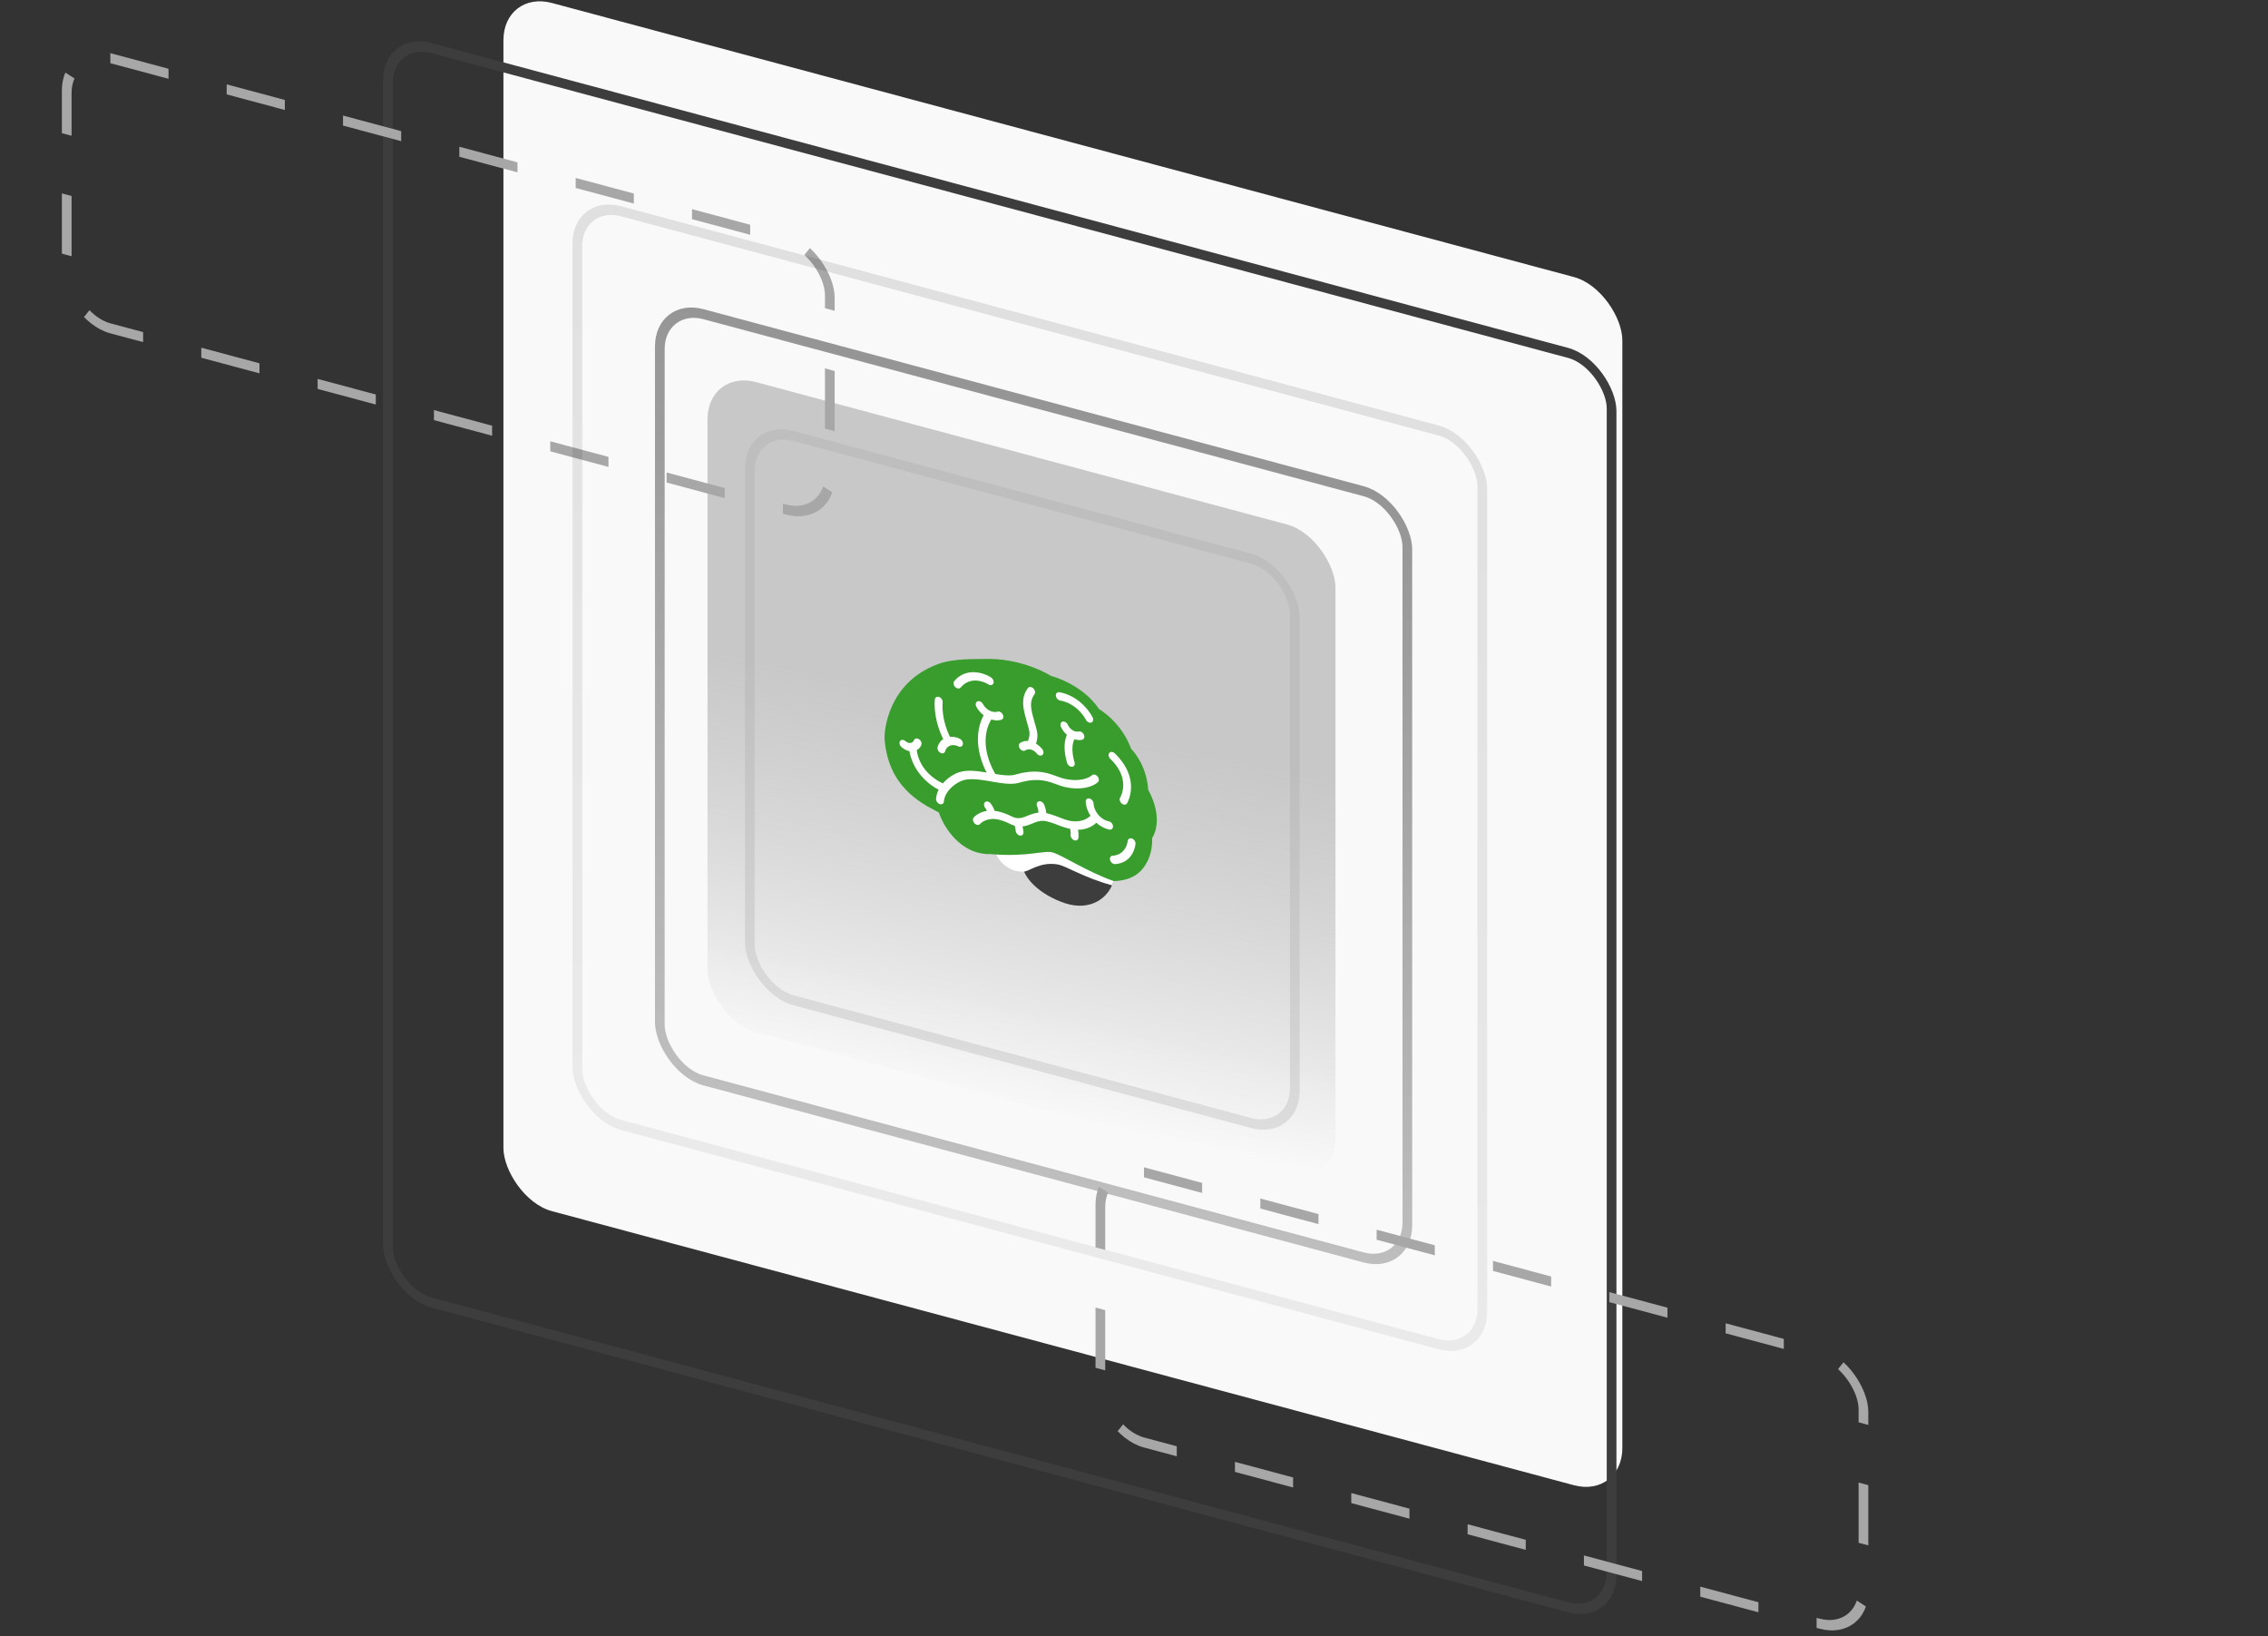 <svg width="226" height="163" fill="none" xmlns="http://www.w3.org/2000/svg"><rect width="100%" height="100%" fill="#333333" stroke="none"/><rect width="115.42" height="120.368" rx="5" transform="matrix(.966 .259 0 1 50.166 -.999)" fill="#F9F9F9"/><rect x=".483" y=".629" width="77.109" height="76.335" rx="4.5" transform="matrix(.966 .259 0 1 65.284 29.382)" stroke="url(#a)" stroke-opacity=".4"/><rect x=".483" y=".629" width="126.234" height="124.974" rx="4.5" transform="matrix(.966 .259 0 1 38.182 2.872)" stroke="#3D3D3D"/><rect x=".483" y=".629" width="78.716" height="26.915" rx="4.5" transform="matrix(.966 .259 0 1 6.182 3.876)" stroke="#A7A7A7" stroke-dasharray="6 6"/><rect x=".483" y=".629" width="78.716" height="26.915" rx="4.5" transform="matrix(.966 .259 0 1 109.182 114.877)" stroke="#A7A7A7" stroke-dasharray="6 6"/><rect x=".483" y=".629" width="93.349" height="91.029" rx="4.5" transform="matrix(.966 .259 0 1 57.065 19.126)" stroke="url(#b)" stroke-opacity=".1"/><rect width="64.775" height="64.775" rx="5" transform="matrix(.966 .259 0 1 70.502 36.773)" fill="url(#c)"/><rect x=".483" y=".629" width="56.218" height="56.218" rx="4.5" transform="matrix(.966 .259 0 1 74.253 41.517)" stroke="#A7A7A7" stroke-opacity=".3"/><g clip-path="url(#d)"><path d="M111.068 87.022c.003.23-.055.514-.114.745-.415 1.626-2.259 3.08-4.855 2.208-2.353-.791-4.269-2.474-4.269-4.113 0-1.64 1.912-2.457 4.269-1.826 2.357.632 4.954 1.343 4.969 2.986z" fill="#3D3D3D"/><path d="M106.099 84.311c-1.266-.34-4.156-.75-4.819-.929-1.172-.314-2.122.193-2.122 1.132 0 .452.224.92.582 1.32 0 0 .787 1.028 2.204 1.016.62-.005 1.629-1.01 3.405-.736.885.136 2.542 1.288 5.455 2.086.125-.245.151-.432.151-.432 0-1.641-2.498-2.825-4.856-3.457z" fill="#fff"/><path d="M110.96 87.768s1.708.099 2.77-1.063c1.238-1.355 1.076-3.203 1.076-3.203 1.254-2.093-.391-4.812-.391-4.812-.164-2.608-1.695-4.08-1.695-4.08-.994-2.713-3.194-3.96-3.194-3.96-1.726-2.554-4.79-3.307-4.79-3.307s-2.87-1.858-6.81-1.69c-.652.028-2.835-.085-4.433.5-5.033 1.84-5.414 6.713-5.343 7.54.39 4.626 3.453 6.256 5.408 7.252.456 1.404 2.135 4.216 5.149 4.147 3.715.32 5.279-.408 6.192-.163.913.245 3.454 1.938 6.061 2.839z" fill="#389D2D"/><path d="M101.559 77.982c1.82-.529 2.807-.17 3.679.146.276.1.538.19.804.26 1.551.379 2.808.039 3.364-.467a.332.332 0 0 0 .086-.267.546.546 0 0 0-.131-.306.522.522 0 0 0-.277-.174.307.307 0 0 0-.266.054c-.429.39-1.485.665-2.794.345-.235-.055-.47-.143-.714-.232-.935-.34-2.096-.761-4.123-.171-.52.15-1.233.067-2.006-.059-1.718-3.028-.684-4.987-.389-5.44.03.009.057.026.087.034.313.084.627.089.912-.002a.28.28 0 0 0 .175-.197.458.458 0 0 0-.038-.311.579.579 0 0 0-.23-.25.388.388 0 0 0-.292-.05c-.246.075-.534.037-.806-.106a1.637 1.637 0 0 1-.664-.665.567.567 0 0 0-.244-.229.361.361 0 0 0-.286-.02.281.281 0 0 0-.169.2.461.461 0 0 0 .041.309c.186.35.447.646.742.876-.408.748-1.181 2.793.29 5.706-1.035-.172-2.072-.298-2.884.026a3.875 3.875 0 0 0-1.469 1.056c-.491-.219-2.293-1.16-2.607-3.314a.995.995 0 0 0 .451-.5.364.364 0 0 0 .028-.148.487.487 0 0 0-.033-.163.579.579 0 0 0-.215-.273.475.475 0 0 0-.15-.069.355.355 0 0 0-.149-.006.278.278 0 0 0-.208.166.435.435 0 0 1-.138.19.433.433 0 0 1-.217.089.599.599 0 0 1-.258-.041.806.806 0 0 1-.245-.15.517.517 0 0 0-.145-.088.395.395 0 0 0-.153-.028.278.278 0 0 0-.234.13.382.382 0 0 0-.034.298c.028.111.095.217.186.293.222.188.46.316.696.38.029.007.056 0 .085.007.372 2.053 1.864 3.311 2.919 3.854-.138.267-.226.57-.259.895a.51.51 0 0 0 .09.32.55.55 0 0 0 .265.215l.035.01a.317.317 0 0 0 .264-.035.301.301 0 0 0 .126-.23c.084-.959.99-1.742 1.793-2.065.754-.301 1.858-.111 2.926.072 1.036.18 2.015.348 2.783.125zm10.062 1.478a.385.385 0 0 0-.032.3c.029.11.097.216.188.291a.45.45 0 0 0 .297.114.279.279 0 0 0 .234-.132c.015-.024 1.44-2.407-1.229-4.98a.48.48 0 0 0-.293-.14.286.286 0 0 0-.25.104.358.358 0 0 0-.059.288c.02.111.08.22.166.303 2.067 1.993 1.023 3.777.978 3.852zm-16.21-10.88a.35.35 0 0 0 .178.002.272.272 0 0 0 .14-.086c1.133-1.33 2.704-.35 2.77-.306.096.058.201.08.293.058a.275.275 0 0 0 .197-.172.427.427 0 0 0-.01-.306.583.583 0 0 0-.21-.267c-.75-.49-2.485-1.045-3.676.35a.322.322 0 0 0-.072.187.481.481 0 0 0 .042.226.587.587 0 0 0 .144.2.504.504 0 0 0 .204.113zm10.223 1.21c1.74.32 2.532 1.838 2.568 1.909a.57.57 0 0 0 .239.25.43.43 0 0 0 .152.05c.051.007.1.002.144-.012a.27.27 0 0 0 .115-.075.312.312 0 0 0 .066-.125.401.401 0 0 0 .009-.155.521.521 0 0 0-.05-.163c-.043-.085-1.048-2.077-3.304-2.503a.339.339 0 0 0-.147.004.276.276 0 0 0-.12.065.331.331 0 0 0-.092.27.553.553 0 0 0 .42.485zm7.156 13.748c-.192-.063-.404.038-.421.257-.002.014-.126 1.358-1.494 1.457a.275.275 0 0 0-.215.115.36.36 0 0 0-.053.263c.014.1.062.2.134.28a.52.52 0 0 0 .257.164.37.37 0 0 0 .122.013c1.855-.133 2.022-1.94 2.028-2.016a.433.433 0 0 0-.017-.162.58.58 0 0 0-.194-.289.499.499 0 0 0-.147-.082z" fill="#fff"/><path d="M93.434 74.416a.388.388 0 0 0-.015.157.516.516 0 0 0 .047.166.587.587 0 0 0 .24.26c.051.028.104.045.156.052a.322.322 0 0 0 .147-.015.27.27 0 0 0 .115-.078.304.304 0 0 0 .065-.129.794.794 0 0 1 .49-.542c.24-.088.526-.064.802.067.05.025.102.039.153.043a.313.313 0 0 0 .141-.021.27.27 0 0 0 .11-.082.308.308 0 0 0 .059-.13.414.414 0 0 0 .002-.157.59.59 0 0 0-.304-.403 1.863 1.863 0 0 0-.977-.191c-.912-1.86-.734-3.404-.732-3.42a.497.497 0 0 0-.077-.32.56.56 0 0 0-.258-.225.344.344 0 0 0-.288.003.292.292 0 0 0-.152.225c-.01.076-.219 1.817.832 3.959a1.37 1.37 0 0 0-.556.781zm8.743.343a.685.685 0 0 1 .572-.072c.211.059.413.198.566.39a.531.531 0 0 0 .279.188.31.31 0 0 0 .274-.05.32.32 0 0 0 .111-.258.535.535 0 0 0-.119-.316 2.256 2.256 0 0 0-.623-.544c.232-.76.14-1.15-.075-1.892-.043-.145-.083-.29-.123-.436l-.023-.087c-.285-1.055-.473-1.75.068-2.516a.371.371 0 0 0 .047-.294.575.575 0 0 0-.175-.298.468.468 0 0 0-.296-.128.283.283 0 0 0-.243.117c-.725 1.026-.459 2.012-.15 3.153l.024.087c.046.17.088.32.127.453.193.668.252.89.016 1.572a1.196 1.196 0 0 0-.79.196.313.313 0 0 0-.118.249.526.526 0 0 0 .105.314c.07.096.166.167.268.2a.324.324 0 0 0 .278-.028zm4.978-1.083c.233.063.462.072.672.025a.277.277 0 0 0 .202-.175.429.429 0 0 0-.015-.313.578.578 0 0 0-.221-.268.403.403 0 0 0-.299-.066.855.855 0 0 1-.611-.128 1.236 1.236 0 0 1-.471-.532.6.6 0 0 0-.232-.268.454.454 0 0 0-.154-.059.339.339 0 0 0-.15.007.264.264 0 0 0-.119.07.29.29 0 0 0-.072.124.41.41 0 0 0-.012.158.491.491 0 0 0 .05.166c.14.31.35.58.594.795-.42.944-.181 2.13.013 2.777a.568.568 0 0 0 .345.381.38.38 0 0 0 .155.022.275.275 0 0 0 .229-.15.352.352 0 0 0 .037-.146.464.464 0 0 0-.025-.167c-.132-.438-.386-1.525-.002-2.288.03.01.057.027.086.035zm3.752 8.64a.488.488 0 0 0-.039-.164.58.58 0 0 0-.225-.265.45.45 0 0 0-.151-.06 1.676 1.676 0 0 1-.554-.223 2.14 2.14 0 0 1-.825-.968 1.831 1.831 0 0 1-.144-.597.559.559 0 0 0-.135-.311.53.53 0 0 0-.282-.177.338.338 0 0 0-.147.002.276.276 0 0 0-.197.18.377.377 0 0 0-.019.152c.032.487.208.965.475 1.387-.629.597-1.452.594-1.911.527-.406-.058-.761-.196-1.172-.357-.376-.145-.802-.31-1.328-.435h-.004a2.375 2.375 0 0 0-.238-.914.57.57 0 0 0-.243-.225.364.364 0 0 0-.283-.021.279.279 0 0 0-.17.194.45.45 0 0 0 .033.304c.105.203.124.486.124.62-.394.042-.735.166-1.043.291-.55.224-.985.4-1.638.073-.591-.298-1.183-.485-1.685-.547a2.517 2.517 0 0 0-.393-.738.525.525 0 0 0-.28-.186.308.308 0 0 0-.273.054.32.32 0 0 0-.106.26.539.539 0 0 0 .122.316c.067.084.12.194.164.3-.863.137-1.296.636-1.316.66a.32.32 0 0 0-.071.187.48.48 0 0 0 .043.225.587.587 0 0 0 .143.198.504.504 0 0 0 .203.114.35.35 0 0 0 .178.004.27.27 0 0 0 .14-.085c.004-.006.433-.486 1.28-.5.438-.007 1.066.172 1.679.48.171.087.33.143.484.187.072.196.101.413.105.492a.541.541 0 0 0 .121.304c.073.09.169.156.269.183l.021.005c.103.021.2 0 .269-.061a.321.321 0 0 0 .101-.264 2.862 2.862 0 0 0-.102-.583c.361-.038.674-.166.969-.285.448-.182.871-.354 1.424-.225.463.107.844.256 1.213.399.37.144.735.27 1.137.354.071.224.065.496.055.585a.434.434 0 0 0 .015.173.6.6 0 0 0 .212.307.5.5 0 0 0 .161.08.32.32 0 0 0 .258-.032.295.295 0 0 0 .129-.217 2.52 2.52 0 0 0-.046-.806c.714-.005 1.353-.25 1.834-.7.388.352.841.59 1.295.681.104.02.2-.003.268-.065a.327.327 0 0 0 .096-.267z" fill="#fff"/></g><defs><linearGradient id="a" x1="39.054" y1="0" x2="39.054" y2="77.335" gradientUnits="userSpaceOnUse"><stop/><stop offset="1" stop-color="#666"/></linearGradient><linearGradient id="b" x1="47.175" y1="0" x2="47.175" y2="92.029" gradientUnits="userSpaceOnUse"><stop/><stop offset="1" stop-color="#666"/></linearGradient><linearGradient id="c" x1="54.907" y1="64.419" x2="52.693" y2="25.181" gradientUnits="userSpaceOnUse"><stop stop-color="#F9F9F9" stop-opacity=".8"/><stop offset="1" stop-color="#A7A7A7" stop-opacity=".6"/></linearGradient><clipPath id="d"><path fill="#fff" transform="matrix(.966 .259 0 1 87.69 59.165)" d="M0 0h29.149v29.149H0z"/></clipPath></defs></svg>